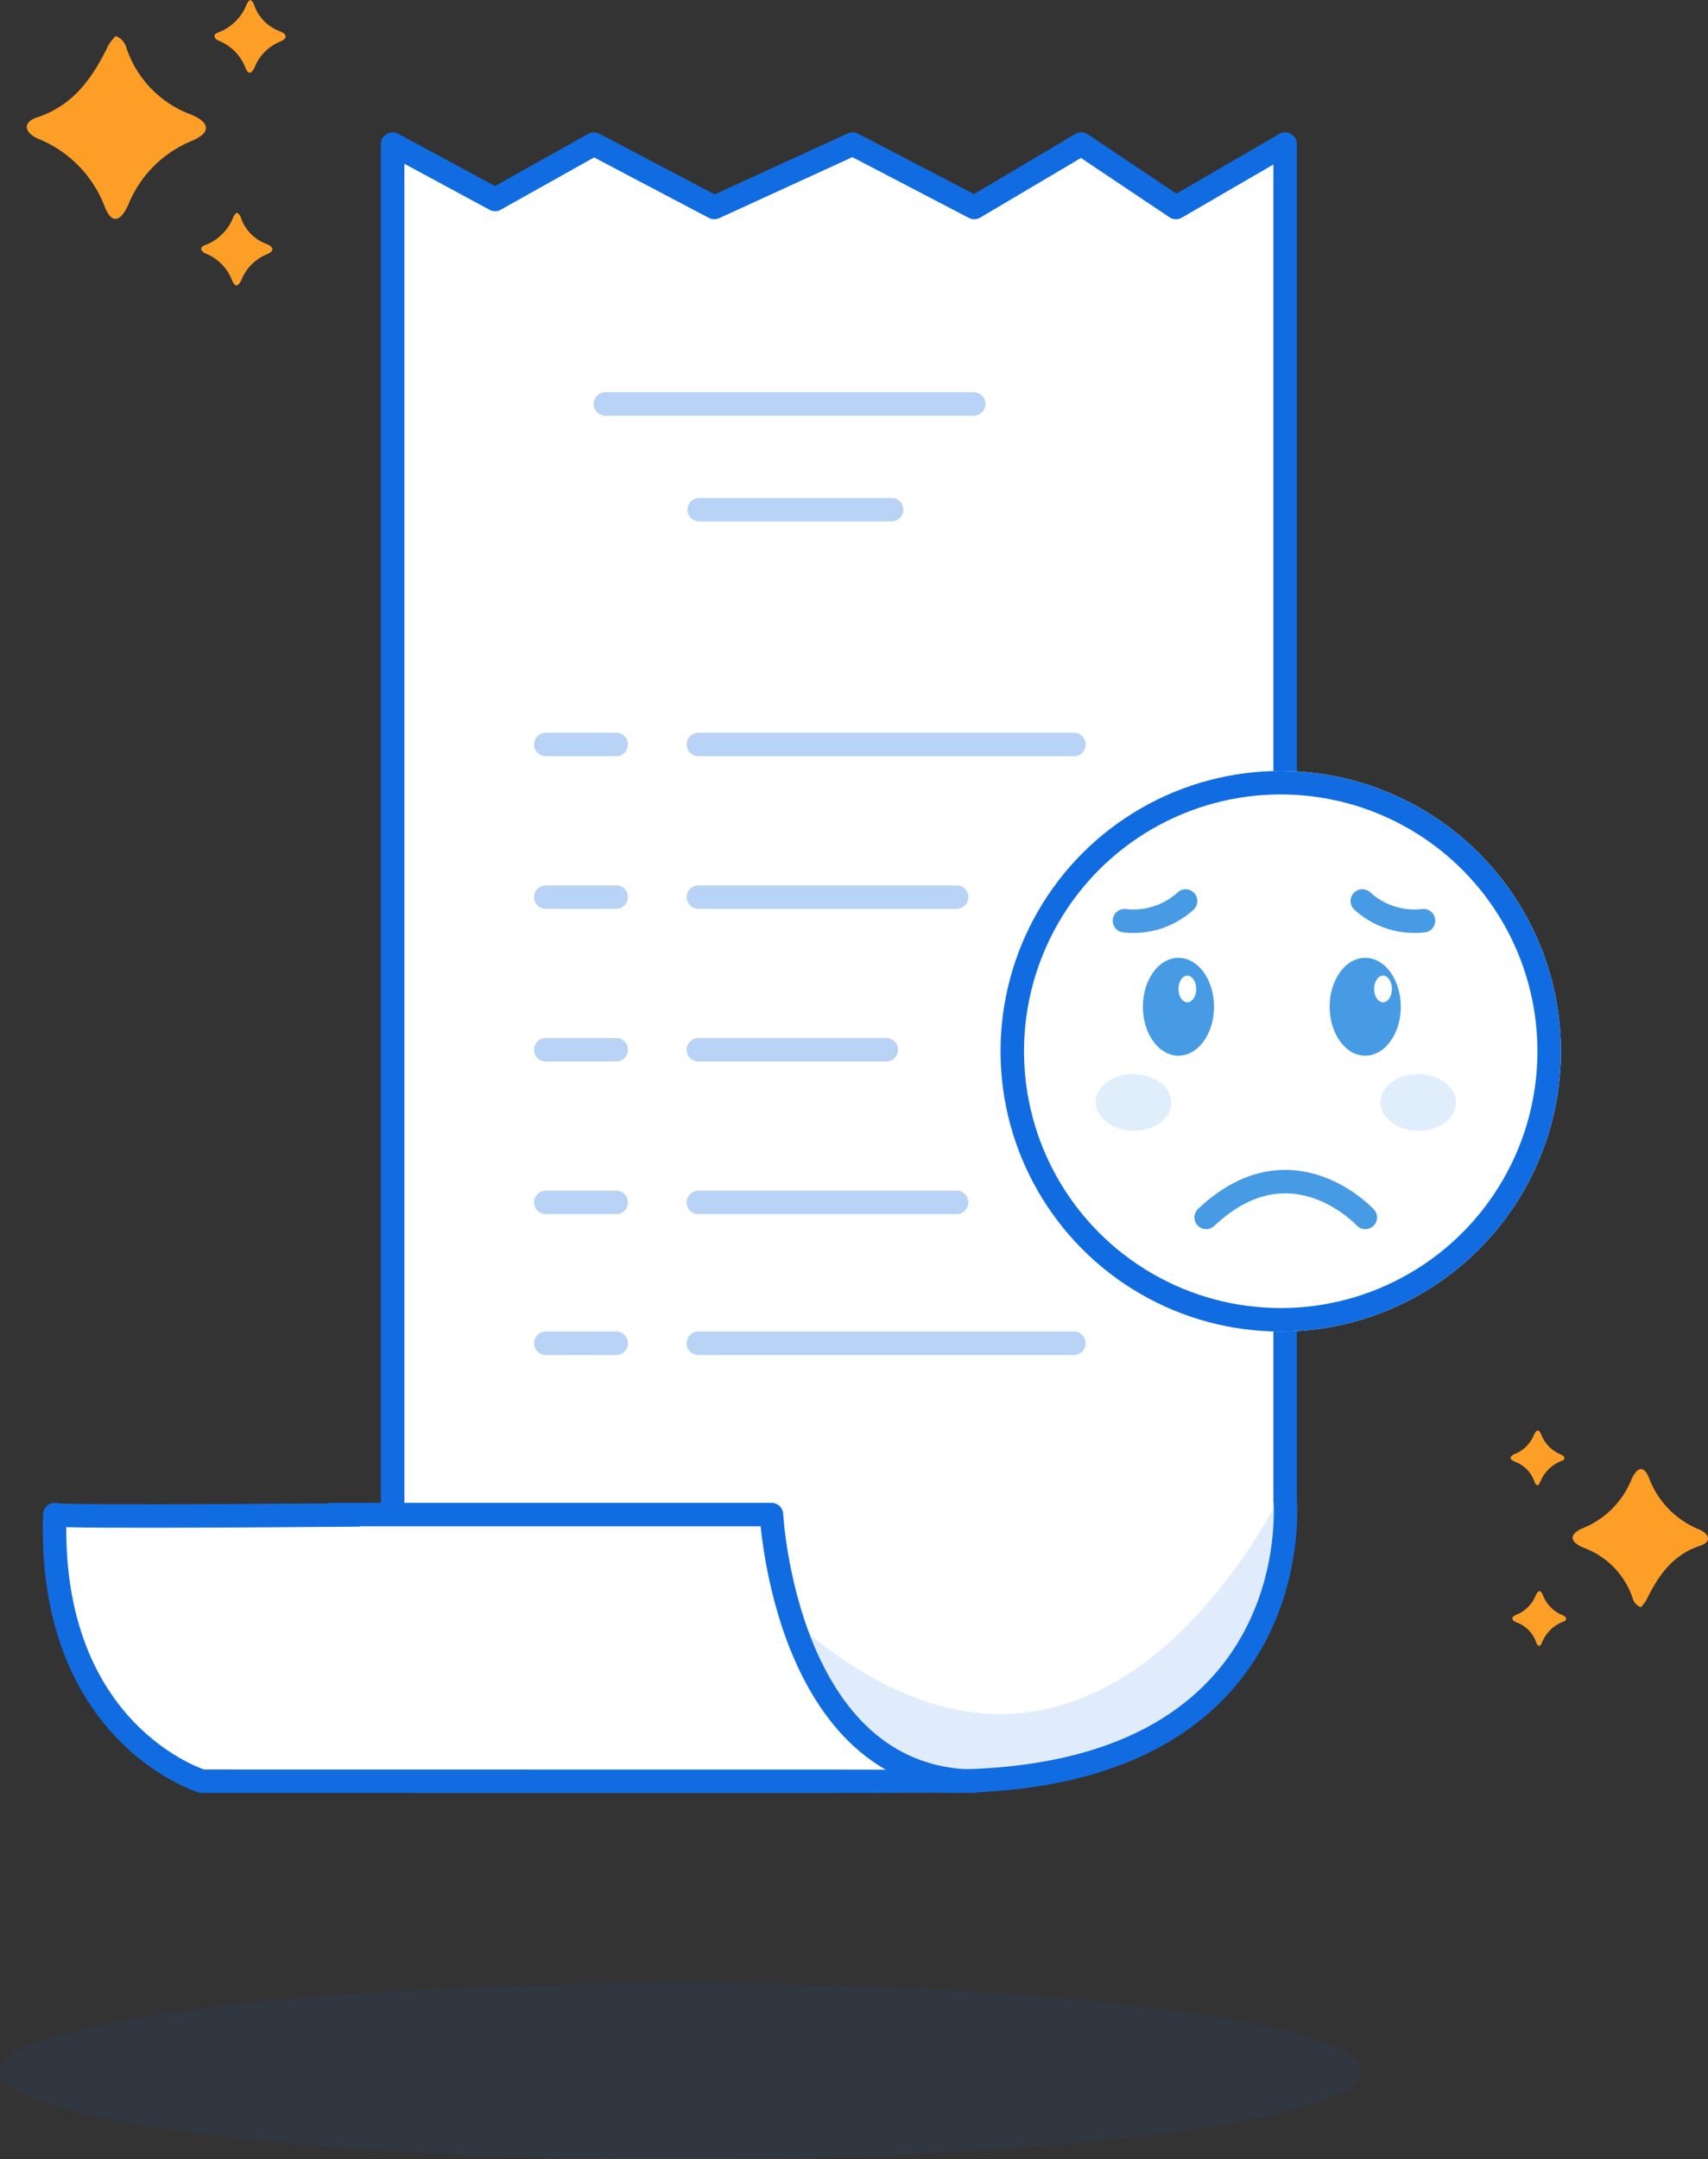 <svg xmlns="http://www.w3.org/2000/svg" width="145.518" height="183.905" viewBox="0 0 145.518 183.905">
  <rect x="0" y="0" width="145.518" height="183.905" fill="#333333" stroke="none"/>
  <g id="Group_46701" data-name="Group 46701" transform="translate(-616 -393.095)">
    <g id="Group_46698" data-name="Group 46698" transform="translate(620.642 405.366)">
      <path id="Path_53444" data-name="Path 53444" d="M-10848.921-901.464v-116.724l8.728,4.715,8.421-4.715,10.254,5.4,11.793-5.4,10.359,5.4,9.12-5.4,8.063,5.4,9.3-5.4v115.475s2.254,24.161-29.282,23.958c-.062.013-62.99,0-62.99,0s-13.153-3.969-12.556-22.71C-10877.622-901.194-10848.921-901.464-10848.921-901.464Z" transform="translate(10877.731 1018.188)" fill="#fff" stroke="#116ce1" stroke-linejoin="round" stroke-width="2"/>
      <path id="Path_53443" data-name="Path 53443" d="M-10784.312-605.971h37.492s1.157,22.4,17.175,22.717" transform="translate(10807.905 722.693)" fill="#fff" stroke="#116ce1" stroke-linecap="round" stroke-linejoin="round" stroke-width="2"/>
    </g>
    <g id="Group_46697" data-name="Group 46697" transform="translate(3 71)">
      <path id="Path_53445" data-name="Path 53445" d="M550.339,538.538a1.464,1.464,0,0,1,.918,1.007,9.145,9.145,0,0,0,5.4,5.644c1.381.516,2.2,1.452.105,2.31a9.884,9.884,0,0,0-5.354,5.431c-.633,1.412-1.422,1.729-2.045.019a10.116,10.116,0,0,0-5.683-5.684c-1.137-.538-1.275-1.385-.037-1.792,3.119-1.027,4.754-3.4,6.079-6.139A4.556,4.556,0,0,1,550.339,538.538Z" transform="translate(72.511 -213.377)" fill="#fd9f27"/>
      <path id="Path_53446" data-name="Path 53446" d="M545.775,538.538a.582.582,0,0,1,.365.4,3.633,3.633,0,0,0,2.143,2.242c.549.205.876.577.042.918a3.927,3.927,0,0,0-2.127,2.158c-.251.561-.565.687-.812.008a4.019,4.019,0,0,0-2.258-2.258c-.452-.214-.507-.55-.015-.712a4.165,4.165,0,0,0,2.415-2.439A1.815,1.815,0,0,1,545.775,538.538Z" transform="translate(88.506 -216.443)" fill="#fd9f27"/>
      <path id="Path_53447" data-name="Path 53447" d="M545.775,538.538a.582.582,0,0,1,.365.4,3.633,3.633,0,0,0,2.143,2.242c.549.205.876.577.042.918a3.927,3.927,0,0,0-2.127,2.158c-.251.561-.565.687-.812.008a4.019,4.019,0,0,0-2.258-2.258c-.452-.214-.507-.55-.015-.712a4.165,4.165,0,0,0,2.415-2.439A1.815,1.815,0,0,1,545.775,538.538Z" transform="translate(87.374 -198.327)" fill="#fd9f27"/>
    </g>
    <g id="Group_46693" data-name="Group 46693" transform="translate(5 107)">
      <path id="Path_53449" data-name="Path 53449" d="M5.721,0a1.106,1.106,0,0,1,.694.761A6.908,6.908,0,0,0,10.49,5.025c1.043.39,1.665,1.1.079,1.745a7.467,7.467,0,0,0-4.044,4.1c-.478,1.067-1.074,1.306-1.545.015A7.641,7.641,0,0,0,.688,6.594C-.171,6.187-.275,5.548.66,5.24,3.016,4.465,4.251,2.675,5.252.6A3.444,3.444,0,0,1,5.721,0Z" transform="translate(756.518 422.977) rotate(180)" fill="#fd9f27"/>
      <path id="Path_53451" data-name="Path 53451" d="M2.273,0a.44.44,0,0,1,.276.3A2.745,2.745,0,0,0,4.168,2c.415.155.662.436.032.693A2.967,2.967,0,0,0,2.592,4.32c-.19.424-.427.519-.614.006A3.036,3.036,0,0,0,.273,2.62C-.068,2.458-.109,2.2.262,2.082A3.147,3.147,0,0,0,2.086.239,1.37,1.37,0,0,1,2.273,0Z" transform="translate(744.434 426.294) rotate(180)" fill="#fd9f27"/>
      <path id="Path_53450" data-name="Path 53450" d="M2.273,0a.44.44,0,0,1,.276.3A2.745,2.745,0,0,0,4.168,2c.415.155.662.436.032.693A2.967,2.967,0,0,0,2.592,4.32c-.19.424-.427.519-.614.006A3.036,3.036,0,0,0,.273,2.62C-.068,2.458-.109,2.2.262,2.082A3.147,3.147,0,0,0,2.086.239,1.37,1.37,0,0,1,2.273,0Z" transform="translate(744.289 412.608) rotate(180)" fill="#fd9f27"/>
    </g>
    <g id="Group_46699" data-name="Group 46699" transform="translate(0 78)" opacity="0.3">
      <g id="Group_46691" data-name="Group 46691" transform="translate(0 -4)">
        <line id="Line_776" data-name="Line 776" x2="6" transform="translate(662.5 382.5)" fill="none" stroke="#116ce1" stroke-linecap="round" stroke-width="2"/>
        <line id="Line_785" data-name="Line 785" x2="6" transform="translate(662.5 433.5)" fill="none" stroke="#116ce1" stroke-linecap="round" stroke-width="2"/>
        <line id="Line_778" data-name="Line 778" x2="6" transform="translate(662.5 395.5)" fill="none" stroke="#116ce1" stroke-linecap="round" stroke-width="2"/>
        <line id="Line_780" data-name="Line 780" x2="6" transform="translate(662.5 408.5)" fill="none" stroke="#116ce1" stroke-linecap="round" stroke-width="2"/>
        <line id="Line_782" data-name="Line 782" x2="6" transform="translate(662.5 421.5)" fill="none" stroke="#116ce1" stroke-linecap="round" stroke-width="2"/>
        <line id="Line_777" data-name="Line 777" x2="32" transform="translate(675.5 382.5)" fill="none" stroke="#116ce1" stroke-linecap="round" stroke-width="2"/>
        <line id="Line_784" data-name="Line 784" x2="32" transform="translate(675.5 433.5)" fill="none" stroke="#116ce1" stroke-linecap="round" stroke-width="2"/>
        <path id="Path_53452" data-name="Path 53452" d="M0,0H22" transform="translate(675.5 395.5)" fill="none" stroke="#116ce1" stroke-linecap="round" stroke-width="2"/>
        <line id="Line_781" data-name="Line 781" x2="16" transform="translate(675.5 408.5)" fill="none" stroke="#116ce1" stroke-linecap="round" stroke-width="2"/>
        <line id="Line_783" data-name="Line 783" x2="22" transform="translate(675.5 421.5)" fill="none" stroke="#116ce1" stroke-linecap="round" stroke-width="2"/>
      </g>
      <g id="Group_46692" data-name="Group 46692" transform="translate(4.07)">
        <line id="Line_775" data-name="Line 775" x2="31.391" transform="translate(663.5 349.5)" fill="none" stroke="#116ce1" stroke-linecap="round" stroke-width="2"/>
        <path id="Path_53448" data-name="Path 53448" d="M0,0H16.391" transform="translate(671.5 358.5)" fill="none" stroke="#116ce1" stroke-linecap="round" stroke-width="2"/>
      </g>
    </g>
    <ellipse id="Ellipse_2700" data-name="Ellipse 2700" cx="58" cy="7.5" rx="58" ry="7.5" transform="translate(616 562)" fill="#116ce1" opacity="0.08"/>
    <g id="Group_46696" data-name="Group 46696" transform="translate(1.026 65.087)">
      <g id="Ellipse_2086" data-name="Ellipse 2086" transform="translate(700.217 393.668)" fill="#fff" stroke="#116ce1" stroke-width="2">
        <circle cx="23.872" cy="23.872" r="23.872" stroke="none"/>
        <circle cx="23.872" cy="23.872" r="22.872" fill="none"/>
      </g>
      <g id="Group_46695" data-name="Group 46695" transform="translate(728.257 404.745)">
        <ellipse id="Ellipse_2095" data-name="Ellipse 2095" cx="3.031" cy="4.168" rx="3.031" ry="4.168" transform="translate(0 4.837)" fill="#469be4"/>
        <ellipse id="Ellipse_2096" data-name="Ellipse 2096" cx="0.758" cy="1.137" rx="0.758" ry="1.137" transform="translate(3.789 6.353)" fill="#fff"/>
        <path id="Path_49345" data-name="Path 49345" d="M0,.038A6.6,6.6,0,0,1,5.212,1.715" transform="translate(7.996 1.715) rotate(180)" fill="none" stroke="#469be4" stroke-linecap="round" stroke-width="2"/>
      </g>
      <ellipse id="Ellipse_2097" data-name="Ellipse 2097" cx="2.41" cy="3.213" rx="2.41" ry="3.213" transform="matrix(0.017, -1, 1, 0.017, 732.55, 424.255)" fill="#469be4" opacity="0.17"/>
      <g id="Group_46694" data-name="Group 46694" transform="translate(710.776 404.746)">
        <ellipse id="Ellipse_2099" data-name="Ellipse 2099" cx="3.031" cy="4.168" rx="3.031" ry="4.168" transform="translate(1.568 4.837)" fill="#469be4"/>
        <path id="Path_49346" data-name="Path 49346" d="M5.212.038A6.6,6.6,0,0,0,0,1.715" transform="translate(5.212 1.715) rotate(180)" fill="none" stroke="#469be4" stroke-linecap="round" stroke-width="2"/>
        <ellipse id="Ellipse_2101" data-name="Ellipse 2101" cx="0.758" cy="1.137" rx="0.758" ry="1.137" transform="translate(4.599 6.353)" fill="#fff"/>
      </g>
      <path id="Path_49347" data-name="Path 49347" d="M0,0S6.314,6.861,13.558,0" transform="translate(731.295 431.693) rotate(180)" fill="none" stroke="#469be4" stroke-linecap="round" stroke-width="2"/>
      <ellipse id="Ellipse_2102" data-name="Ellipse 2102" cx="2.41" cy="3.213" rx="2.41" ry="3.213" transform="matrix(0.017, -1, 1, 0.017, 708.299, 424.255)" fill="#469be4" opacity="0.17"/>
    </g>
    <path id="Path_53453" data-name="Path 53453" d="M-9519.1,883.315s5.142,16.765,24.079,9.364,16-23.06,16-23.06-15.523,34.283-41.521,11.828A13.215,13.215,0,0,1-9519.1,883.315Z" transform="translate(10204.508 -350)" fill="#116ce1" opacity="0.13"/>
  </g>
</svg>
